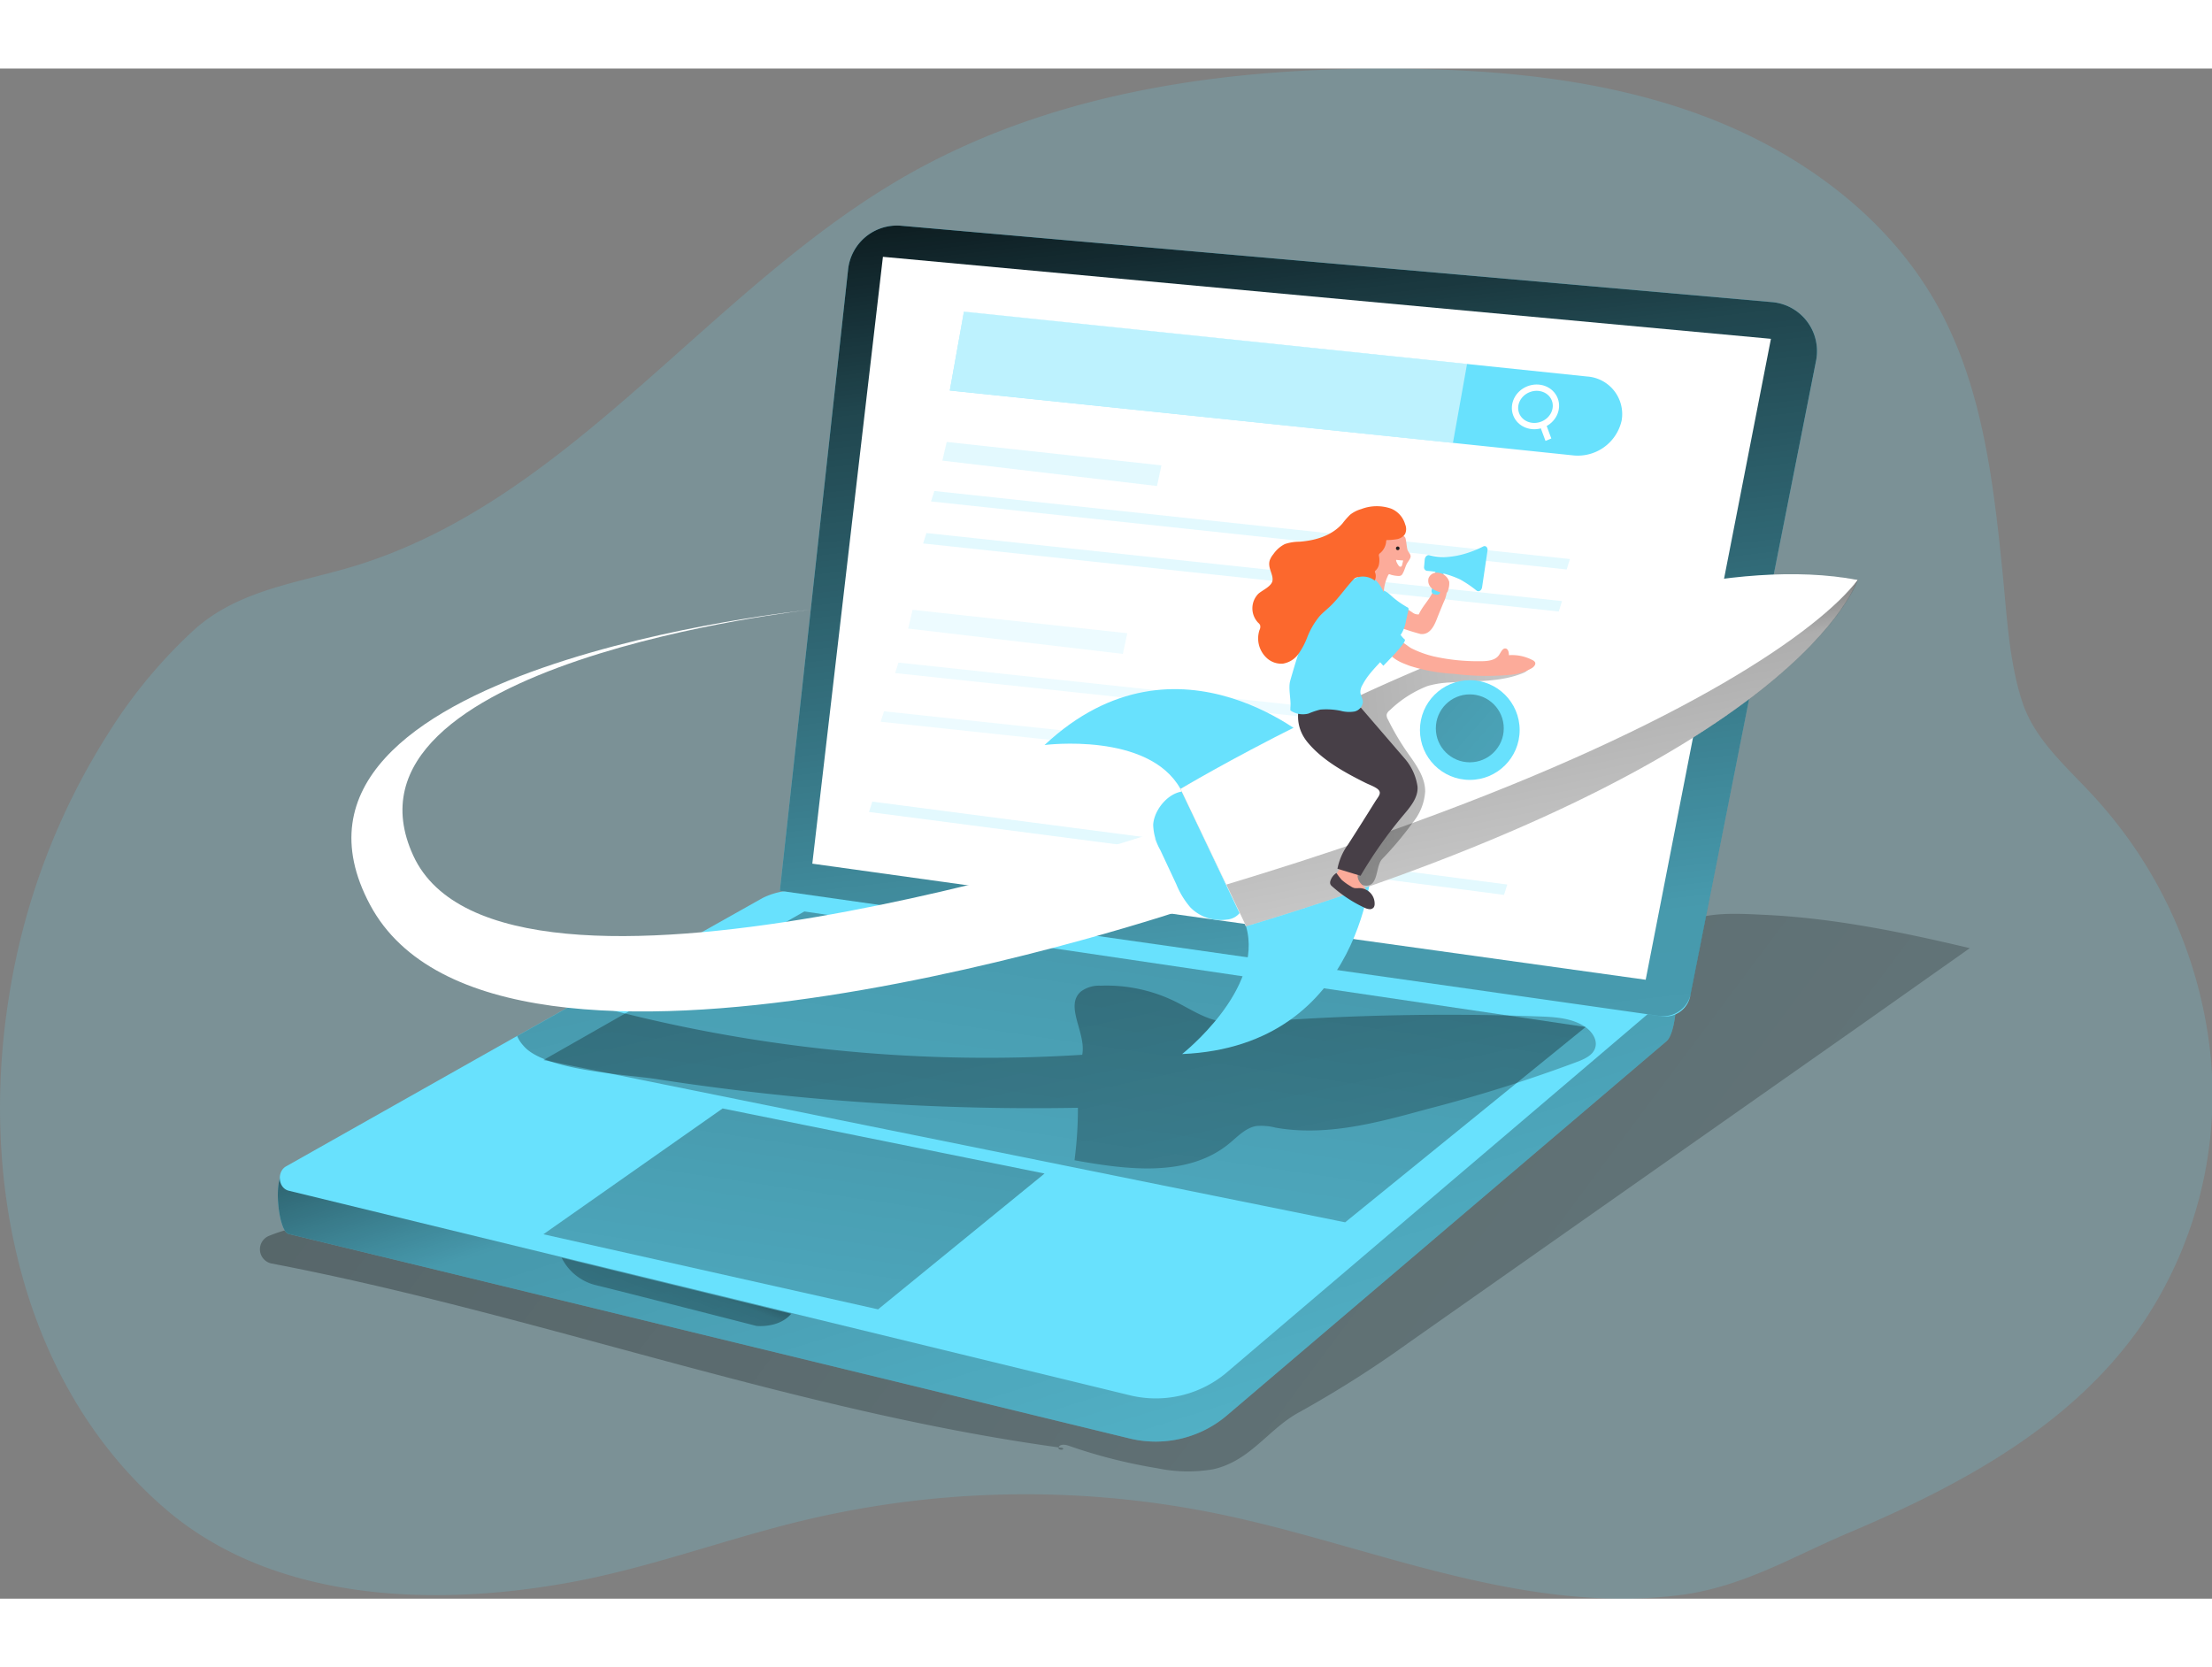 <svg id="Layer_1" data-name="Layer 1" xmlns="http://www.w3.org/2000/svg" xmlns:xlink="http://www.w3.org/1999/xlink" viewBox="0 0 364.7 252.27" width="406" height="306" class="illustration styles_illustrationTablet__1DWOa"><rect x="0" y="0" width="364.7" height="252.27" fill="#808080" stroke="none"/><defs><linearGradient id="linear-gradient" x1="-82.33" y1="-5.84" x2="668.51" y2="555.72" gradientUnits="userSpaceOnUse"><stop offset="0.01"></stop><stop offset="0.08" stop-opacity="0.69"></stop><stop offset="0.21" stop-opacity="0.32"></stop><stop offset="1" stop-opacity="0"></stop></linearGradient><linearGradient id="linear-gradient-2" x1="169.29" y1="158.63" x2="247.42" y2="406.75" xlink:href="#linear-gradient"></linearGradient><linearGradient id="linear-gradient-3" x1="188.89" y1="70.29" x2="141.12" y2="393.21" xlink:href="#linear-gradient"></linearGradient><linearGradient id="linear-gradient-4" x1="181.1" y1="118.92" x2="238.34" y2="383.44" xlink:href="#linear-gradient"></linearGradient><linearGradient id="linear-gradient-5" x1="141.52" y1="115.44" x2="104.71" y2="364.26" xlink:href="#linear-gradient"></linearGradient><linearGradient id="linear-gradient-6" x1="140.64" y1="230.56" x2="121.06" y2="280.93" xlink:href="#linear-gradient"></linearGradient><linearGradient id="linear-gradient-7" x1="227.27" y1="31.41" x2="311.18" y2="764.24" xlink:href="#linear-gradient"></linearGradient><linearGradient id="linear-gradient-8" x1="270.38" y1="119.43" x2="294.31" y2="236.55" xlink:href="#linear-gradient"></linearGradient><linearGradient id="linear-gradient-9" x1="215.42" y1="160.73" x2="348.7" y2="150.41" xlink:href="#linear-gradient"></linearGradient><linearGradient id="linear-gradient-10" x1="208.92" y1="79.5" x2="330.56" y2="186.12" xlink:href="#linear-gradient"></linearGradient></defs><title>8</title><path d="M182.65,54.48c-2.85,1.32-5.65,2.75-8.4,4.32C142.1,77.1,119.6,111.45,84.4,122.86c-9.53,3.09-19.76,3.94-27.46,10.7a82.36,82.36,0,0,0-14.37,17.26,113.52,113.52,0,0,0-16.4,43.54c-4.81,30,1.92,63.78,25.79,84.33,17.94,15.46,44.64,16.24,67.11,12.06,12.89-2.39,25.24-7.05,38-10.12a157.66,157.66,0,0,1,68-1.21c14.83,3,29.16,8.17,44,11.34,10.66,2.29,21.76,3.56,32.64,2.15,10.44-1.35,18.49-6.33,28-10.35,18.09-7.67,36.4-17.45,47.93-33.94a67.52,67.52,0,0,0,11.59-44.14A74.43,74.43,0,0,0,371,162.42c-4.59-5.28-10.59-9.94-12.83-16.66s-2.59-14.56-3.29-21.45c-1.52-15.11-3.34-30.65-10.7-43.93C336,65.62,321.51,55.05,305.7,49.1s-32.9-7.65-49.79-7.85C230.9,41,205.23,44,182.65,54.48Z" transform="translate(-24.71 -41.23)" fill="#68e1fd" opacity="0.18" style="isolation: isolate;"></path><path d="M349.48,186.25l-17,12L257,251.28a182.54,182.54,0,0,1-18.08,11.48c-5.09,2.75-8,8-14.16,9.4a24.51,24.51,0,0,1-9.23-.16,86.43,86.43,0,0,1-14.61-3.71c-.58-.2-1.41-.32-1.67.24s1.14.5.65.12c-44.25-6-86.53-22-130.38-30.4a2.39,2.39,0,0,1-.45-4.57c3.53-1.44,7.38-2,11.27-2.76,7-1.29,13.9-2.55,20.88-3.69a351,351,0,0,1,42.53-4.72c23.68-1,47.58,1.53,71-2.14C237,216.89,257.94,208,278.64,199.1c5-2.14,10.09-4.36,14-8.12,3.07-2.95,5.53-6.84,9.44-8.78,4.06-2,9-1.65,13.36-1.45C326.94,181.26,338.3,183.6,349.48,186.25Z" transform="translate(-24.71 -41.23)" fill="url(#linear-gradient)"></path><path d="M71.44,223.36l98.84-43a11.86,11.86,0,0,1,6.93-1.15L299.46,189.6c2.34.33,1.92,10.39,0,12l-72.2,61.46a18.15,18.15,0,0,1-16.17,4.06L72.31,233.37C70.54,232.94,69.78,224.18,71.44,223.36Z" transform="translate(-24.71 -41.23)" fill="#68e1fd"></path><path d="M71.44,223.36l98.84-43a11.86,11.86,0,0,1,6.93-1.15L299.46,189.6c2.34.33,1.92,10.39,0,12l-72.2,61.46a18.15,18.15,0,0,1-16.17,4.06L72.31,233.37C70.54,232.94,69.78,224.18,71.44,223.36Z" transform="translate(-24.71 -41.23)" fill="url(#linear-gradient-2)"></path><path d="M299.49,194.47l-72.2,61.46A18.13,18.13,0,0,1,211.12,260L72.31,226.24c-1.77-.43-2-3.23-.35-4.06L110,200.71l10-5.62L150.41,178a11.85,11.85,0,0,1,6.93-1.15l140.92,12.26C300.6,189.39,301.38,192.86,299.49,194.47Z" transform="translate(-24.71 -41.23)" fill="#68e1fd"></path><polygon points="132.62 138.97 261.43 158.02 221.78 190.22 89.59 163.47 132.62 138.97" fill="url(#linear-gradient-3)"></polygon><path d="M287.7,202.73c-.38,1.15-1.63,1.74-2.76,2.19a244.67,244.67,0,0,1-25.16,7.92c-8.09,2.23-16.53,4.48-24.79,3a9.27,9.27,0,0,0-3.18-.26c-1.76.32-3.06,1.75-4.43,2.88-6.83,5.62-16.81,4.34-25.51,2.76a65.89,65.89,0,0,0,.56-8.65,405.51,405.51,0,0,1-69.53-4.74c-5-.77-18.51-1.38-21.92-5.53a5.35,5.35,0,0,1-1-1.56l10-5.62a6.08,6.08,0,0,1,1.34.21,247.45,247.45,0,0,0,81.82,8.5c.71-3.59-3-8.08-.18-10.46a5.06,5.06,0,0,1,3.19-.93A25.7,25.7,0,0,1,218.37,195c2.25,1.1,4.37,2.54,6.8,3.16a22.11,22.11,0,0,0,7.22.23,414.86,414.86,0,0,1,46.11-.88c2.53.09,5.18.24,7.33,1.57C287.09,199.84,288.18,201.32,287.7,202.73Z" transform="translate(-24.71 -41.23)" fill="url(#linear-gradient-4)"></path><polygon points="119.14 171.45 172.22 182.18 144.77 204.57 89.59 192.19 119.14 171.45" fill="url(#linear-gradient-5)"></polygon><path d="M117.31,237.3a8.59,8.59,0,0,0,5.47,4.47c3.9.94,26.63,6.76,26.63,6.76s3.7.44,5.75-2Z" transform="translate(-24.71 -41.23)" fill="url(#linear-gradient-6)"></path><path d="M153.29,176.79l145.38,20.69a4.22,4.22,0,0,0,4.72-3.35L324.13,89.4a8.11,8.11,0,0,0-7.25-9.66L173.31,67.15a8.11,8.11,0,0,0-8.77,7.2Z" transform="translate(-24.71 -41.23)" fill="#68e1fd"></path><path d="M153.29,176.79l145,20.63a4.63,4.63,0,0,0,5.19-3.68L324.13,89.4a8.11,8.11,0,0,0-7.25-9.66L173.31,67.15a8.11,8.11,0,0,0-8.77,7.2Z" transform="translate(-24.71 -41.23)" fill="url(#linear-gradient-7)"></path><polygon points="271.33 150.23 291.98 44.56 145.57 31.04 133.93 131.09 271.33 150.23" fill="#fff"></polygon><path d="M284,105,181.31,94.31l2.33-13L286.36,92a6.21,6.21,0,0,1,5.72,7.24h0A7.4,7.4,0,0,1,284,105Z" transform="translate(-24.71 -41.23)" fill="#68e1fd"></path><polygon points="156.6 53.08 239.55 61.73 241.88 48.69 158.93 40.03 156.6 53.08" fill="#fff" opacity="0.56"></polygon><ellipse cx="277.87" cy="96.99" rx="3.41" ry="3.13" transform="translate(-40.95 66.66) rotate(-21.36)" fill="none" stroke="#fff" stroke-miterlimit="10" stroke-width="1.04"></ellipse><path d="M280,102.42c-.07-.17-.94-2.54-.94-2.54" transform="translate(-24.71 -41.23)" fill="none" stroke="#fff" stroke-miterlimit="10" stroke-width="1.04"></path><polygon points="258.3 82.59 153.5 71.37 154.05 69.65 258.84 80.87 258.3 82.59" fill="#68e1fd" opacity="0.18" style="isolation: isolate;"></polygon><polygon points="190.76 68.83 155.37 64.64 156.09 61.56 191.49 65.42 190.76 68.83" fill="#68e1fd" opacity="0.18" style="isolation: isolate;"></polygon><polygon points="257 89.52 152.2 78.3 152.74 76.58 257.54 87.8 257 89.52" fill="#68e1fd" opacity="0.18" style="isolation: isolate;"></polygon><g opacity="0.66" style="isolation: isolate;"><polygon points="185.13 96.51 149.74 92.33 150.46 89.24 185.86 93.1 185.13 96.51" fill="#68e1fd" opacity="0.18" style="isolation: isolate;"></polygon><polygon points="252.39 110.89 147.59 99.67 148.14 97.94 252.94 109.17 252.39 110.89" fill="#68e1fd" opacity="0.18" style="isolation: isolate;"></polygon><polygon points="250 118.91 145.2 107.69 145.75 105.97 250.54 117.19 250 118.91" fill="#68e1fd" opacity="0.18" style="isolation: isolate;"></polygon></g><polygon points="247.97 136.24 143.28 122.57 143.82 120.86 248.51 134.53 247.97 136.24" fill="#68e1fd" opacity="0.18" style="isolation: isolate;"></polygon><path d="M214.59,167.37S107.49,202.83,92.85,171s65.53-40.55,65.53-40.55S64.7,139.78,85.72,179.1s135.26.44,135.26.44Z" transform="translate(-24.71 -41.23)" fill="#fff"></path><path d="M214.84,165.9a9,9,0,0,0,1.16,4.15l2.64,5.64a13.74,13.74,0,0,0,2.34,3.85,7,7,0,0,0,6,2,3,3,0,0,0,2.46-1.6c.45-1.17-.31-2.42-.92-3.51-1.64-2.93-2.34-6.27-3.12-9.53-.6-2.54-1.82-6.12-4.92-6.48C217.74,160.1,215,163.23,214.84,165.9Z" transform="translate(-24.71 -41.23)" fill="#68e1fd"></path><path d="M241.74,152.76s-22.66-20.73-44.81,0c0,0,17.12-2.21,22.4,7.22Z" transform="translate(-24.71 -41.23)" fill="#68e1fd"></path><path d="M251,171.71s-1.08,30.7-31.39,32c0,0,13.57-10.67,10.54-21.05Z" transform="translate(-24.71 -41.23)" fill="#68e1fd"></path><path d="M219.33,160s71.45-41,111.62-34.44c0,0-9.08,29.52-100.83,57.1Z" transform="translate(-24.71 -41.23)" fill="#fff"></path><path d="M331,125.54s-9.08,29.52-100.83,57.1l-3.27-6.87L219.33,160s63.42-36.44,104.35-35.14A56.19,56.19,0,0,1,331,125.54Z" transform="translate(-24.71 -41.23)" fill="url(#linear-gradient-8)"></path><path d="M331,125.54c-6.35,8.33-28.27,23.68-73.33,40.05q-3.82,1.4-7.87,2.8-10.65,3.68-22.9,7.38L219.34,160s7.81-4.69,19.75-10.65c6.3-3.15,13.75-6.65,21.81-10C283.39,130,310.65,121.75,331,125.54Z" transform="translate(-24.71 -41.23)" fill="#fff"></path><path d="M275.94,140.85c-3.81,1.59-8.09,1.33-12.21,1.6a15.79,15.79,0,0,0-3.62.57,18.67,18.67,0,0,0-6.25,4,1.36,1.36,0,0,0-.52.69,1.32,1.32,0,0,0,.2.83,41.6,41.6,0,0,0,3.14,5.35c1.4,2,3.05,4.13,3,6.59a9,9,0,0,1-2.09,5.12l-.3.42a56.16,56.16,0,0,1-4.69,5.53c-1.24,1.28-.44,5.19-3.44,4.25-2.61-.81-1.34-3.91-.45-5.54l1-1.86,1.68-3.11c1.28-2.35,2.58-5.14,1.5-7.59-.76-1.71-2.51-2.74-4.15-3.66a63.69,63.69,0,0,0-9.7-4.69c6.3-3.15,13.75-6.65,21.81-10a114.41,114.41,0,0,0,15.82.23C277.11,140,276.49,140.62,275.94,140.85Z" transform="translate(-24.71 -41.23)" fill="url(#linear-gradient-9)"></path><circle cx="242.33" cy="109.06" r="8.22" fill="#68e1fd"></circle><circle cx="242.33" cy="108.78" r="5.6" fill="url(#linear-gradient-10)"></circle><path d="M254.75,132.39c0,.05-1.18-.15-1.15-.09a2.56,2.56,0,0,0,1,.72,36.1,36.1,0,0,0,4.34,1.44c1.47.15,2.18-1.24,2.64-2.41.37-.94.75-1.88,1.14-2.81a5.6,5.6,0,0,0,.56-1.91,1,1,0,0,0-.06-.45.84.84,0,0,0-.45-.4,1.22,1.22,0,0,0-.92,0c-.54.23-.79.84-1.06,1.36-.63,1.19-1.62,2.16-2.16,3.39a1.56,1.56,0,0,1-1.11-.37l-1.75-1.14a.64.64,0,0,0-.29-.13.53.53,0,0,0-.45.21,2.38,2.38,0,0,0-.54,1.34,1.94,1.94,0,0,0,0,.76A1.92,1.92,0,0,0,254.75,132.39Z" transform="translate(-24.71 -41.23)" fill="#fcab9a"></path><path d="M256.1,129.67l.62.38c.09,0,.18.1.21.2a.41.41,0,0,1,0,.22l-.41,1.82a5.94,5.94,0,0,1-.86,2.29c-.24.33-2-.89-2.3-1.05a7.54,7.54,0,0,1-1.93-1.85,3.07,3.07,0,0,1-.55-1,4.11,4.11,0,0,1,.4-2.71c.7-1.37,1.88-.69,2.77.15A13.71,13.71,0,0,0,256.1,129.67Z" transform="translate(-24.71 -41.23)" fill="#68e1fd"></path><path d="M244.81,175.09a.66.66,0,0,0,.2.34A14.39,14.39,0,0,0,250,178.6a.79.79,0,0,0,.37.1.53.53,0,0,0,.42-.55,1.41,1.41,0,0,0-.27-.7,13.34,13.34,0,0,0-1.23-1.65,2.1,2.1,0,0,1-.75-1.39,3.54,3.54,0,0,1,.21-.79c.3-1.13-1.58-1.36-2.37-1.09A3.28,3.28,0,0,0,244.81,175.09Z" transform="translate(-24.71 -41.23)" fill="#fcab9a"></path><path d="M240.21,143.33s-3.41,4.76.1,9c2.43,2.94,6.08,4.94,9.44,6.62.59.3,1.29.54,1.86.9,1.11.7.43,1.29-.16,2.22q-2.22,3.57-4.48,7.09a10,10,0,0,0-1.75,4l3.81,1.16a72.82,72.82,0,0,1,7-9.93c1.13-1.34,2.59-3,2.38-4.86a9,9,0,0,0-2.18-4.63l-7.13-8.28Z" transform="translate(-24.71 -41.23)" fill="#473f47"></path><path d="M256.77,120.58c.12.35.46.63.51,1s-.33.81-.58,1.22-.42,1.2-.76,1.75a.63.63,0,0,1-.28.28,1,1,0,0,1-.34.06,5.08,5.08,0,0,1-1.34-.22.4.4,0,0,0-.26-.06.36.36,0,0,0-.16.2,7.17,7.17,0,0,0-.71,3.38c0,.38,0,.86-.31,1.05a.62.62,0,0,1-.38.1c-.88,0-1.55-.79-2-1.57a10.2,10.2,0,0,1-.85-2.21,1.79,1.79,0,0,1-.08-.69,2.3,2.3,0,0,1,.28-.77,15,15,0,0,0,1.07-2.71,12.32,12.32,0,0,1,1.24-3.51,2,2,0,0,1,.95-.77,2.54,2.54,0,0,1,1.34.07,3.56,3.56,0,0,1,2.27,1.36C256.55,118.8,256.63,120.13,256.77,120.58Z" transform="translate(-24.71 -41.23)" fill="#fcab9a"></path><path d="M248,147.24a5.38,5.38,0,0,1-2.29-.13,11.88,11.88,0,0,0-3.32-.19,12.89,12.89,0,0,0-1.93.65,3.64,3.64,0,0,1-3-.51c0-.15,0-.31,0-.46.15-1.34-.41-3.24,0-4.53,1.47-5.15,2.72-9,5.65-13.42.84-1.27,4.15-2.9,5.51-3.58a2.49,2.49,0,0,1,1-.29,2.61,2.61,0,0,1,1.15.32c1.21.59,1.68,1.69,2.27,2.83a11,11,0,0,1,1.38,3.77c.15,1.72.76,3.33-.22,4.93-1.35,2.25-3.59,3.77-4.84,6.2A2.34,2.34,0,0,0,249,144c0,.58.41,1.11.41,1.69A1.78,1.78,0,0,1,248,147.24Z" transform="translate(-24.71 -41.23)" fill="#68e1fd"></path><path d="M255.71,139.13c.48.22,1,.41,1.41.57a28.78,28.78,0,0,0,7.25,1.32,43.57,43.57,0,0,0,9.34.17,8.36,8.36,0,0,0,3.6-1.13c.32-.21.65-.59.49-.94a.86.86,0,0,0-.4-.35,7.26,7.26,0,0,0-3.91-.82c0-.47-.12-1.07-.58-1.11s-.73.59-1,1c-.6,1-2,1.11-3.12,1.1a33.18,33.18,0,0,1-7.7-.79,17.06,17.06,0,0,1-3.66-1.33c-.75-.38-2.26-1.95-3-1.11S253,137.11,254,138A6.78,6.78,0,0,0,255.71,139.13Z" transform="translate(-24.71 -41.23)" fill="#fcab9a"></path><path d="M251.81,129.48s3.92,5.53,4.49,5.86-3.52,4.35-3.52,4.35-4.74-5.13-5.29-7.75S249.39,127.52,251.81,129.48Z" transform="translate(-24.71 -41.23)" fill="#68e1fd"></path><path d="M256.35,118a2.09,2.09,0,0,1-1.43.84,10.57,10.57,0,0,1-1.49.13s-.09,0-.12,0a.2.2,0,0,0-.05.15,2.81,2.81,0,0,1-1,2,.49.49,0,0,0-.18.2.55.55,0,0,0,0,.36,3.52,3.52,0,0,1,0,1.21,1.86,1.86,0,0,1-.54,1.07.38.38,0,0,0-.15.21.39.39,0,0,0,.06.21,1.71,1.71,0,0,1-.08,1.27,3.21,3.21,0,0,0-2.68-.58,1.34,1.34,0,0,0-.76.32c-1.34,1.41-2.44,3.08-3.85,4.44-.6.58-1.27,1.09-1.83,1.72a12.55,12.55,0,0,0-2,3.43,12.47,12.47,0,0,1-1.45,2.75,3.94,3.94,0,0,1-2.56,1.61,3.51,3.51,0,0,1-2.67-.92,4.39,4.39,0,0,1-1.2-4.62,1.16,1.16,0,0,0,.1-.81,1.2,1.2,0,0,0-.32-.39,3.43,3.43,0,0,1,0-4.75c.67-.63,2.28-1.24,2.37-2.28s-.84-2.07-.46-3.27a3.38,3.38,0,0,1,.59-1,5.07,5.07,0,0,1,1.9-1.67,7.45,7.45,0,0,1,2.4-.39c2.62-.18,5.36-1,7.09-3a12.86,12.86,0,0,1,1.28-1.46,5.39,5.39,0,0,1,1.82-.92,7.18,7.18,0,0,1,4.94-.07,4,4,0,0,1,2.31,2.61A1.93,1.93,0,0,1,256.35,118Z" transform="translate(-24.71 -41.23)" fill="#fc682d"></path><path d="M256.06,122.33a10.92,10.92,0,0,1-1.15-.1c-.11.21.39,1,.5,1.06a.29.29,0,0,0,.38,0,.56.56,0,0,0,.09-.21l.18-.76" transform="translate(-24.71 -41.23)" fill="#fff"></path><circle cx="230.45" cy="79.1" r="0.3" fill="#231f20"></circle><rect x="260.99" y="124.06" width="1.44" height="3.94" rx="0.5" transform="translate(3.49 -87.98) rotate(10.78)" fill="#68e1fd"></rect><path d="M261.43,124.35a1.44,1.44,0,0,0-1.19.91,1.63,1.63,0,0,0,.64,1.74,4.09,4.09,0,0,0,1.84.67.65.65,0,0,0,.58-.08.64.64,0,0,0,.16-.34,3.47,3.47,0,0,0,.19-1.39A2.11,2.11,0,0,0,261.43,124.35Z" transform="translate(-24.71 -41.23)" fill="#fcab9a"></path><path d="M259.61,122.2l-.1,1.14a.59.59,0,0,0,.44.7,15.55,15.55,0,0,1,5.53,1.44,19.29,19.29,0,0,1,2.68,1.82c.34.27.83,0,.91-.58l.89-6c.08-.53-.3-.9-.7-.7-1.67.85-5.42,2.41-8.89,1.45C260,121.38,259.65,121.73,259.61,122.2Z" transform="translate(-24.71 -41.23)" fill="#68e1fd"></path><path d="M245.05,173.86a2.41,2.41,0,0,0-1,1.32.84.84,0,0,0,0,.52,1,1,0,0,0,.31.38,21.93,21.93,0,0,0,5.34,3.51,2.18,2.18,0,0,0,.79.23.79.79,0,0,0,.72-.31,1,1,0,0,0,.14-.53,2.55,2.55,0,0,0-2.57-2.63,4.56,4.56,0,0,1-.74,0,1.88,1.88,0,0,1-.64-.3,9.72,9.72,0,0,1-1.48-1.06A13.53,13.53,0,0,1,245.05,173.86Z" transform="translate(-24.71 -41.23)" fill="#473f47"></path></svg>